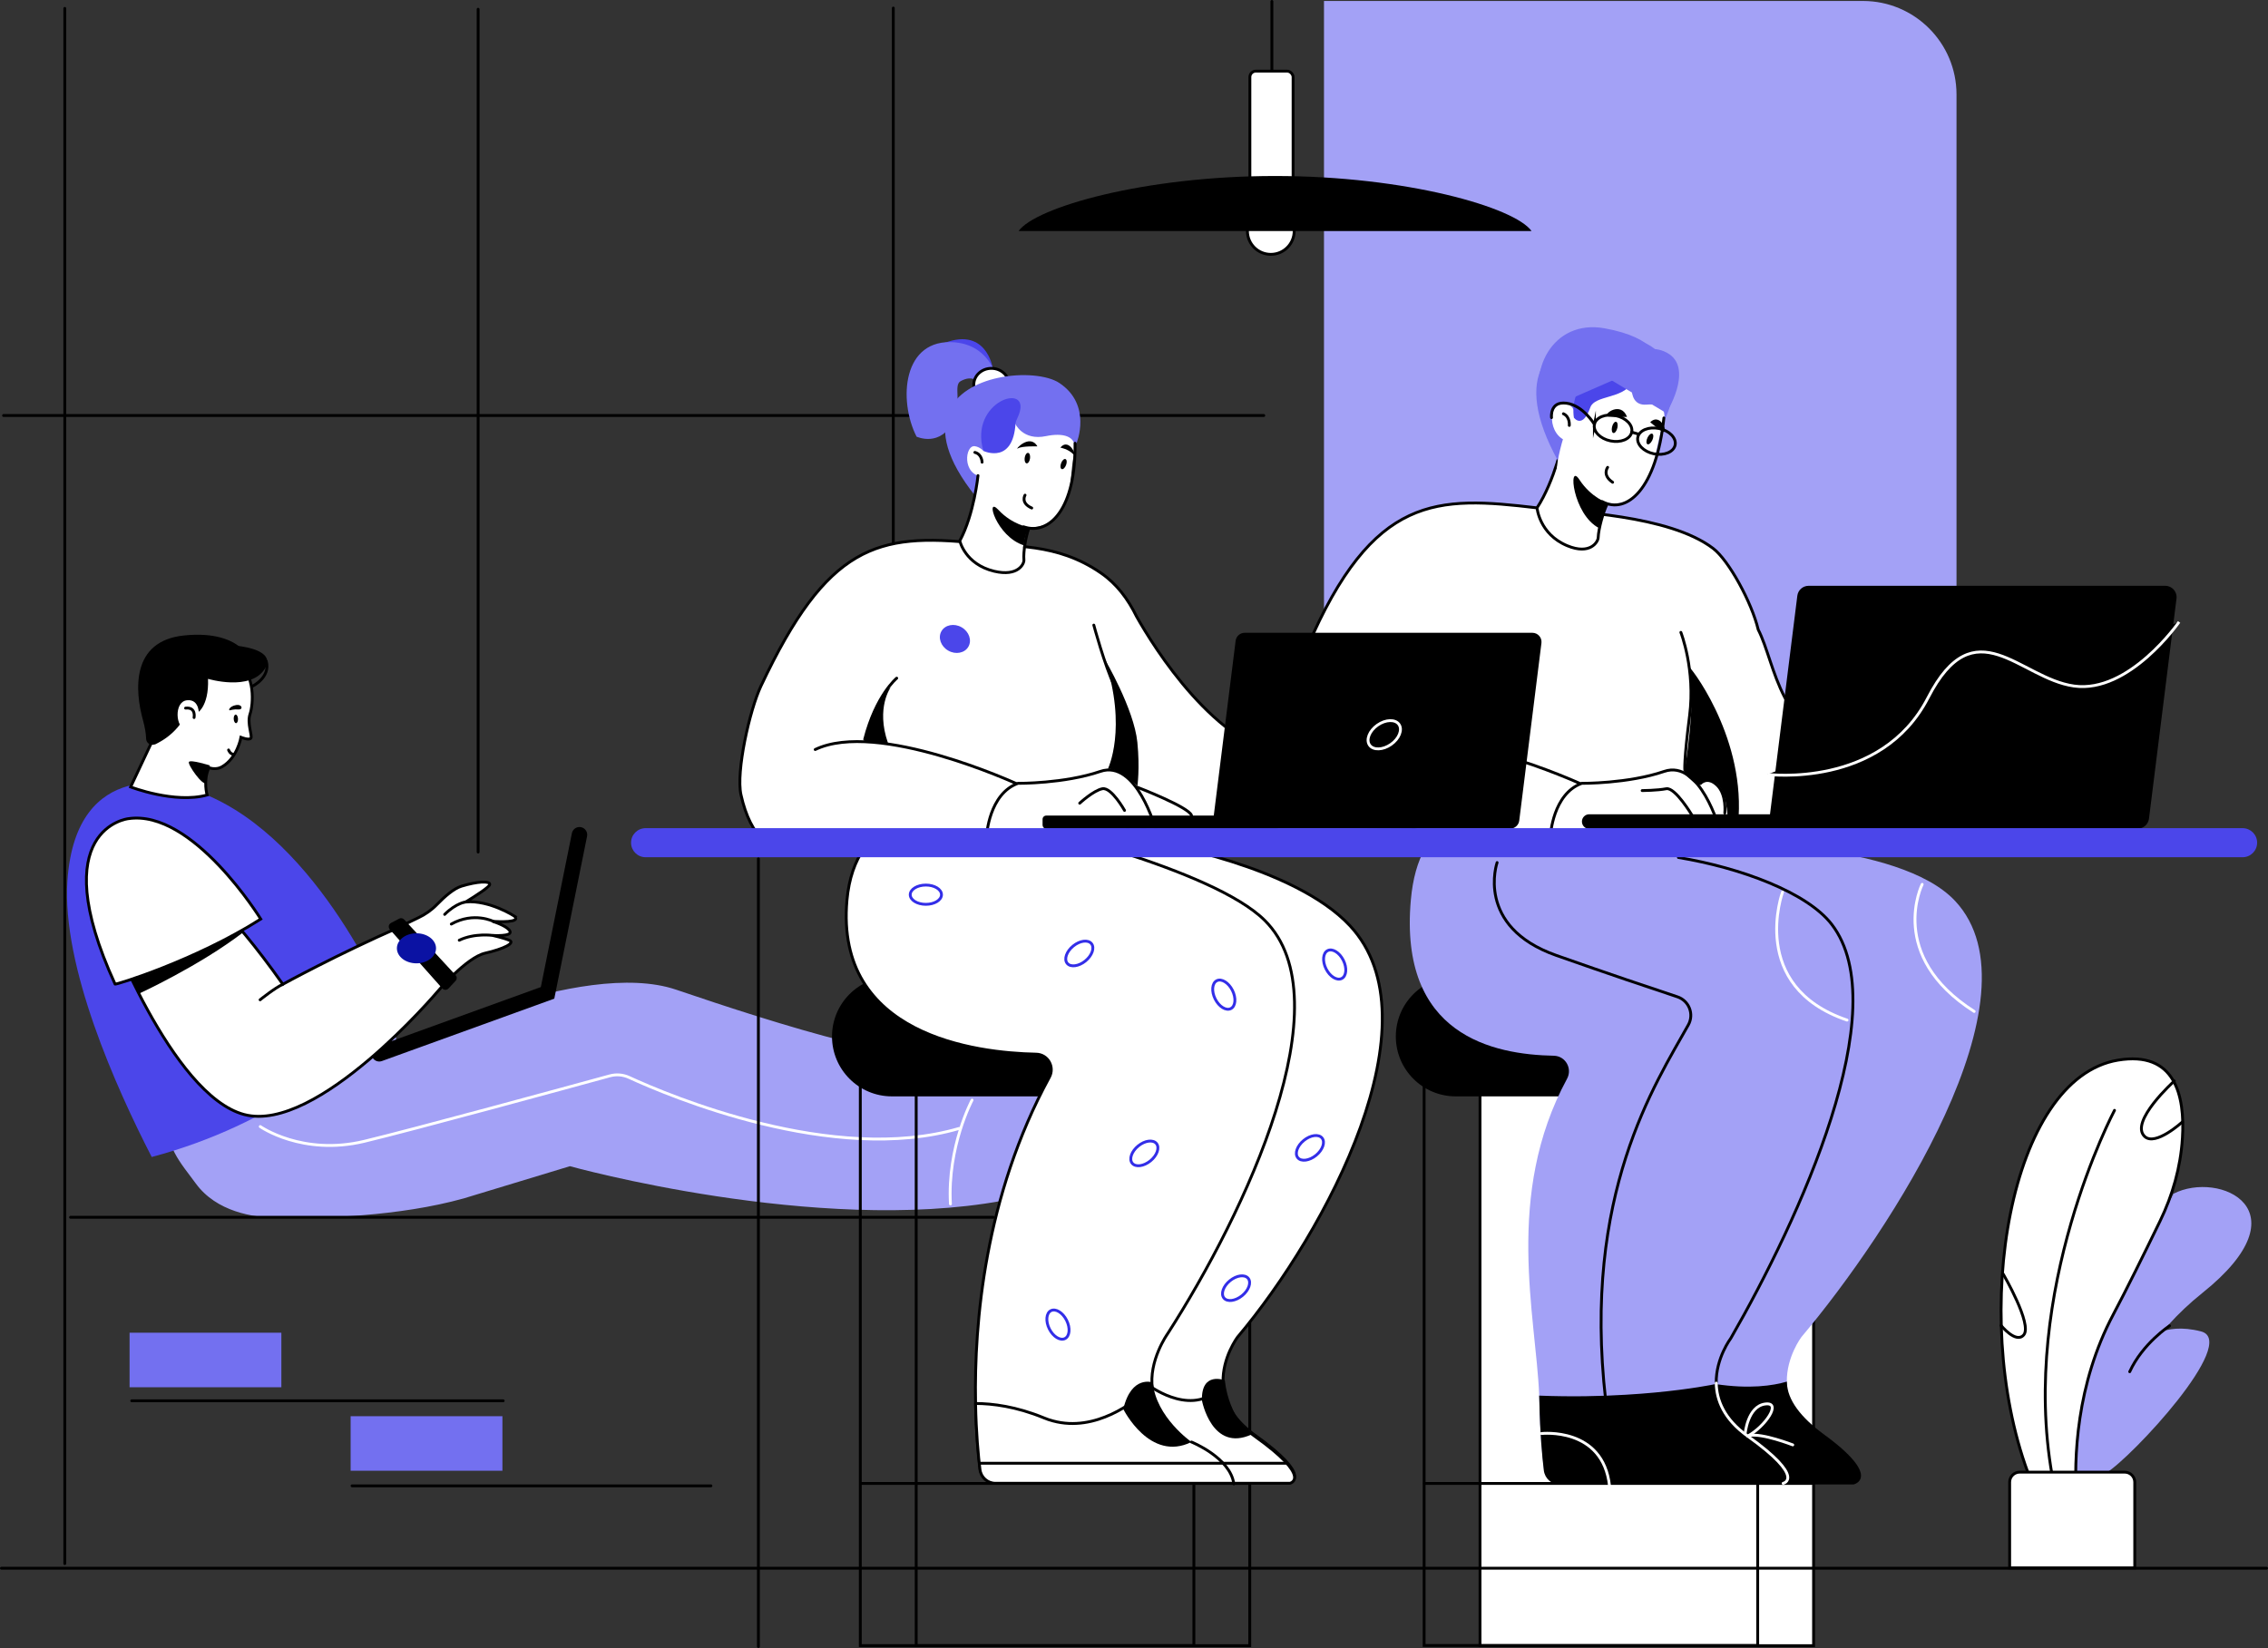 <?xml version="1.0" encoding="UTF-8"?>
<svg id="Capa_1" data-name="Capa 1" xmlns="http://www.w3.org/2000/svg" viewBox="0 0 1592.41 1157.35">
  <rect x="0" y="0" width="1592.41" height="1157.35" fill="#333333" stroke="none"/>
  <defs>
    <style>
      .cls-1 {
        fill: #0b12a3;
      }

      .cls-1, .cls-2, .cls-3, .cls-4, .cls-5, .cls-6 {
        stroke-width: 0px;
      }

      .cls-2 {
        fill: #7370f0;
      }

      .cls-7, .cls-8, .cls-9, .cls-10, .cls-11 {
        stroke-miterlimit: 10;
        stroke-width: 2px;
      }

      .cls-7, .cls-9, .cls-10 {
        fill: none;
      }

      .cls-7, .cls-9, .cls-10, .cls-11 {
        stroke-linecap: round;
      }

      .cls-7, .cls-11 {
        stroke: #000;
      }

      .cls-3 {
        fill: #a3a1f6;
      }

      .cls-4, .cls-8 {
        fill: #000;
      }

      .cls-8, .cls-10 {
        stroke: #fff;
      }

      .cls-9 {
        stroke: #332ee8;
      }

      .cls-5, .cls-11 {
        fill: #fff;
      }

      .cls-6 {
        fill: #4b46ea;
      }
    </style>
  </defs>
  <g>
    <g>
      <path class="cls-3" d="M761.18,718.12l-57.2,125.11c-130.58,23.97-303.83-24.23-303.83-24.23l-74.62,22.64c-45.33,12.65-99.56,14.11-130.62,13.68-17.26-.24-42.96-4.36-57.44-24.18-5.09-6.96-11.06-14.15-14.83-21.48-22.08-42.91-43.2-115.73-39.57-169.2,5.32-78.65,70.63-58.62,70.63-58.62,75.58,18.29,117.32,126.47,123.89,144.76.6,1.69.94,8.92.94,8.92,0,0,129.64-63.11,196.24-40.47,66.64,22.64,182.46,60.44,210.51,44,68.02-39.86,75.89-20.95,75.89-20.95Z"/>
      <g>
        <path class="cls-10" d="M182.74,791.18s29.6,20.77,73.04,10.34c35.35-8.49,143.59-38.07,172.38-45.96,4.51-1.23,9.28-.85,13.53,1.11,28.17,12.97,143.28,61.71,231.77,35.81"/>
        <path class="cls-10" d="M682.52,772.56s-17.48,32.68-15.2,72.97"/>
      </g>
      <path class="cls-6" d="M274.18,711.97c-24.31,28.68-81.81,77.84-167.66,100.56-24.9-48.4-63.26-133.75-59.17-194.06,6-88.71,79.67-66.13,79.67-66.13,85.26,20.63,139.75,138.99,147.16,159.62Z"/>
      <path class="cls-4" d="M266.29,745.49c-2.22,0-4.31-1.37-5.11-3.59-1.02-2.82.44-5.94,3.26-6.96l115.29-41.74,21.81-108.04c.59-2.94,3.46-4.86,6.4-4.25,2.94.59,4.85,3.46,4.25,6.4l-23.01,114.03-121.04,43.82c-.61.22-1.24.33-1.85.33Z"/>
      <g>
        <path class="cls-11" d="M166.81,465.04c-12.61-8.88-36.78-5.99-48.76,10.07-7.39,9.91-11.79,26.77-7.98,38.56l-18.34,38.99s30.96,11.96,53.68,5.66c0,0-2.92-9.89,1.22-19.1,3.2.87,6.39.89,9.18-.69,10.85-6.14,13.39-20.73,13.39-20.73,0,0,5.71,2.33,6.93.63,1.23-1.71-2.83-10.37-.55-17.05,2.28-6.69,3.84-27.47-8.77-36.34Z"/>
        <path class="cls-4" d="M110.54,521.16c-2.43,3.5-7.8,1.85-7.95-2.4-.12-3.46-.75-7.74-2.21-13-5.75-20.78-8.44-55.61,28.79-59.48,42.55-4.43,51.86,20.78,46.13,29.22-1.24,1.82-3.68,2.36-5.62,1.31-5.96-3.22-22.52-10.67-41.05-5.96-1.7.43-2.93,1.92-3.13,3.67-.93,8.07-4.41,31.43-14.97,46.65Z"/>
        <path class="cls-4" d="M108.65,522.79s15.78-6.08,22.64-22.69l6.66,1.03s8.87-4.31,8.11-24.38c0,0,29.66,8.94,39.85-7.01,10.2-15.95-27.13-18.71-46.55-16.05-19.42,2.65-36.6,52.48-30.71,69.1Z"/>
        <path class="cls-5" d="M139.66,502.76s.99-11.99-8.4-10.97c-9.39,1.02-7.88,20-.74,20.17,7.13.17,9.14-9.2,9.14-9.2Z"/>
        <path class="cls-11" d="M136.26,503.92s1.55-7.46-5.97-6.61"/>
        <path class="cls-4" d="M164.09,504.93c.09,1.66.83,2.97,1.66,2.93.83-.04,1.43-1.42,1.35-3.09-.09-1.66-.83-2.97-1.66-2.93s-1.43,1.42-1.35,3.09Z"/>
        <path class="cls-4" d="M161.51,498.84s2.58-.87,5.95-.62c3.37.25,2.74-3.81-1.73-3.06-4.47.76-5.78,3.87-4.22,3.68Z"/>
        <path class="cls-4" d="M147.49,537.59s-13.9-4.38-14.86-2.47c-.96,1.91,9.79,17.16,12.08,14.71.22-.24-.39-8.5,2.78-12.23Z"/>
        <path class="cls-11" d="M160.49,526.7s.93,2.87,3.66,3.12"/>
      </g>
      <g>
        <path class="cls-11" d="M361.3,643.46s-17.49-11.38-34.21-10.07c7.12-4.45,16.7-10.51,16.77-12.31.1-2.49-8.43-2.19-19.82,1.26-5.35,1.62-11.92,7.37-17.38,13.01-3.71,3.83-8.11,6.88-12.88,9.14-6.33,3-12.02,5.77-12.82,6.41-43.51,18.99-82.38,40.33-82.38,40.33-38.48-54.73-63.25-72.47-63.25-72.47l-61.02,27.36s45.9,123.09,97.19,136.61c51.29,13.52,135.83-86.51,135.83-86.51,0,0,20.21-23.87,33.33-26.84,13.13-2.98,21.3-7.19,16.98-9.01-4.32-1.82-11.71-3.43-11.71-3.43,0,0,13.71.9,12.19-2.84-1.32-3.25-9.65-6.2-11.77-6.9-.07-.02-.05-.13.02-.12,3.16.2,19.71,1.05,14.91-3.61Z"/>
        <path class="cls-11" d="M90.07,574.95s-59.44,6.55-9.28,116.15c-.39.93,56.44-16.54,102.29-45.66,0,0-47.66-77.35-93.01-70.49Z"/>
        <path class="cls-11" d="M182.62,702.14s10.47-8.44,15.98-10.9"/>
        <path class="cls-11" d="M346.4,647.07s-13.72-6.94-29.52,1.88"/>
        <path class="cls-11" d="M345.95,656.94s-12.75-1.83-23.5,3.37"/>
        <path class="cls-11" d="M327.09,633.39s-6.68.67-14.88,8.77"/>
        <path class="cls-4" d="M97.31,697.95s42.49-19.44,73.46-43.21l-.92-.39s-61.95,30.72-77.32,33.47l4.79,10.13Z"/>
      </g>
      <path class="cls-4" d="M273.7,652.72l36.84,41.44c1.14,1.29,3.15,1.31,4.33.05l5.02-5.38c1.05-1.12,1.05-2.86,0-3.98l-36.13-39.09c-.9-.97-2.34-1.22-3.52-.6l-5.73,3.03c-1.68.89-2.08,3.11-.82,4.53Z"/>
      <path class="cls-1" d="M278.67,665.98c0,5.83,6.15,10.55,13.74,10.55s13.74-4.73,13.74-10.55-6.15-10.55-13.74-10.55-13.74,4.73-13.74,10.55Z"/>
    </g>
    <path class="cls-7" d="M177.39,481.82s12.63-6.1,9.58-17.42"/>
  </g>
  <path class="cls-3" d="M929.61.68h378.41c36.26,0,65.69,29.44,65.69,65.69v447.9h-444.11V.68h0Z"/>
  <g>
    <rect class="cls-11" x="1039.15" y="735.08" width="234.2" height="420.64"/>
    <rect class="cls-7" x="999.91" y="733.58" width="234.2" height="422.01"/>
    <path class="cls-4" d="M1297.22,769.96h-275.12c-23.23,0-42.06-18.83-42.06-42.06h0c0-23.23,18.83-42.06,42.06-42.06h275.12c23.23,0,42.06,18.83,42.06,42.06h0c0,23.23-18.83,42.06-42.06,42.06Z"/>
    <path class="cls-3" d="M1301.56,1040.87h-162.29s-.12-24.98,2.14-61.56c4.27-68.45,16.96-177.48,54.71-239.36,0,0-162.29,13.05-151.61-107.77,2.58-29.13,13.34-46.53,28.24-56.2,46.98-30.5,134.77,15.87,134.77,15.87,0,0,125.78-1.33,165.23,40.89,62.17,66.6-45.12,231.63-107.94,306.24,0,0-10.48,13.86-10.23,31.31.04.24.04.52.04.77.36,11.68,5.6,24.86,22.04,36.62,41.5,29.61,24.9,33.2,24.9,33.2Z"/>
    <path class="cls-3" d="M1247.62,1040.87h-152.82c-5.52,0-10.15-4.15-10.84-9.63-1.17-9.51-2.7-25.62-3.1-46.41-.04-1.61-.08-3.26-.16-4.92-2.26-55.76-24.62-140.81,19.54-222.28,3.91-7.21-1.05-16.04-9.27-16.2-42.38-.85-108.82-14.14-100.4-109.27,5.4-61.08,44.68-66.16,82.19-56.2,30.94,8.1,60.68,26.47,69.3,32.03,1.65,1.09,3.55,1.65,5.48,1.73,15.55.64,55.64,6.69,92.55,42.51,41.46,40.29,1.17,213.25-61.6,287.87,0,0,17.77,14.1,22.08,32.63.24.97.4,1.93.56,2.94,1.49,10.43,7.33,21.76,21.64,31.99,41.46,29.61,24.86,33.2,24.86,33.2Z"/>
    <path class="cls-11" d="M1389.17,581.14s-25.37-45.77-87.56-55.64c-52.32-8.31-54.78-59.32-67.13-83.32-4.53-19.03-20.66-48.71-31.71-57.08-31.18-23.63-98.59-25.48-123.64-28.44-70.1-8.29-114.94-9.94-161.43,98.26-7.95,18.51-5.17,81.5-1.57,99.25,13.94,68.81,60.52,36.14,60.52,36.14,0,0,45.54,5.91,115.05,7.23,67.78,1.28,112.64,7.19,165-13.49,0,0-68.25,25.7-75.03,0l207.52-2.89Z"/>
    <path class="cls-11" d="M1152.74,571.81s20.55-8.22,19.34,7.01"/>
    <path class="cls-10" d="M1153.03,465.78s11.74,19.65,6.37,41.13c-5.37,21.48-18.23,59.67-14.17,82.03"/>
    <path class="cls-11" d="M1109.69,550.41s-97.76-45.01-141.45-24.03"/>
    <path class="cls-11" d="M1025.47,476.27s-14.48,11.88-22.47,42.92"/>
    <path class="cls-11" d="M1088.6,586.83s1.63-29.37,22.03-36.71c0,0,32.46.29,57.81-8.37,25.36-8.66,38.96,40.82,38.96,40.82,0,0-4.58,5-15.46-5.86-2.14-2.13-5.74-.05-5.03,2.88l1.32,5.45"/>
    <path class="cls-11" d="M1153,555.22s10.63-.09,16.91-1.3,18.14,18.71,18.14,18.71"/>
    <path class="cls-7" d="M1178.42,602.19c43.84,7.29,90.41,24.54,107.66,46.96,45.36,58.96-22.81,207.22-70.84,290.69,0,0-10.56,13.94-10.24,31.48"/>
    <line class="cls-7" x1="1272.18" y1="1041.78" x2="1000.17" y2="1041.78"/>
    <path class="cls-11" d="M1128.17,354.44c-2.46,5.1-5.83,16.7-6.06,23.18-.1,2.82-5.5,12.41-21.77,5.61-19.63-8.21-21.15-26.6-21.15-26.6,12.38-18.87,18.58-48.03,18.58-48.03"/>
    <path class="cls-7" d="M1051.15,605.76s-15.74,44.98,41.61,65.22c36.36,12.83,67.23,23.19,84.95,29.06,8.2,2.71,11.9,12.19,7.7,19.73-22.83,40.98-74.67,118.71-58.01,263.79"/>
    <path class="cls-4" d="M1301.56,1042.48h-206.77c-5.52,0-10.15-4.24-10.84-9.85-1.17-9.73-2.7-26.21-3.1-47.47-.04-1.65-.08-3.34-.16-5.03,22.68.87,43.23.45,60.72-.62,29.77-1.73,50.85-5.19,59.15-6.72,2.58-.49,3.91-.78,3.91-.78,23.97,3.63,40.33,1.15,50.12-1.73.04.25.04.54.04.78.36,11.95,9.55,24.26,25.99,36.3,41.5,30.29,20.94,35.12,20.94,35.12Z"/>
    <path class="cls-10" d="M1205,971.33c.22,11.83,5.39,25.3,22.09,37.23,41.46,29.62,24.88,33.17,24.88,33.17"/>
    <path class="cls-10" d="M1251.56,626.48s-24.34,66.26,45.3,89.92"/>
    <path class="cls-10" d="M1349.59,621.07s-25.02,50.03,36.51,89.25"/>
    <path class="cls-2" d="M1169.4,293.47s14.4-27.6-6.69-47.61c-7.47-7.09-24.99-11.5-42.11-9.93-31.2,2.86-61.09,25.59-26.4,88.25l75.2-30.71Z"/>
    <path class="cls-5" d="M1156.12,284.16c11.06-.96,15.09,3.34,10.8,16.53-2.77,8.51-2.79,10.88-5.81,24.36-6.47,28.83-30.15,37.7-48.71,17.9-5.35-5.7-15.41,7.91-17.79,2.73-6.03-13.09,3.4-44.93,14.41-66.2,11.28-21.78,38.47-21.52,38.47-21.52,0,0-8.2,27.65,8.63,26.19Z"/>
    <path class="cls-4" d="M1160.06,309.24c-.97,2.01-2.5,3.22-3.41,2.69-.91-.53-.86-2.59.11-4.6.97-2.01,2.5-3.22,3.41-2.69.91.53.86,2.59-.11,4.6Z"/>
    <path class="cls-4" d="M1135.6,300.45c-.49,2.18-1.73,3.82-2.77,3.66-1.04-.16-1.48-2.07-.99-4.25.49-2.18,1.73-3.82,2.77-3.66,1.04.16,1.48,2.07.99,4.25Z"/>
    <path class="cls-4" d="M1128.55,353.15s-11.37-3.64-19.64-16.32c-8.26-12.68-4.67,24.56,13.83,34.05,0,0,1.08-9.74,5.8-17.73Z"/>
    <path class="cls-4" d="M1158.65,296.51s4.07,3.59,8.46,6.44c4.95,3.21-.66-13.95-8.46-6.44Z"/>
    <path class="cls-4" d="M1142.37,292.78s-12.74.18-13.76-.4c-3-1.7,9.55-10.77,13.76.4Z"/>
    <path class="cls-5" d="M1107.62,298.53s-.6-13.59-7.64-14.9c-14.24-2.65-13.59,22.98,1.17,26.35,14.76,3.38,6.47-11.46,6.47-11.46Z"/>
    <path class="cls-7" d="M1101.83,298.77s.65-6.14-4.14-8.2"/>
    <path class="cls-6" d="M1105.05,293.28s6.03,8.45,11.58-7.24c2.99-8.44,22.7-6,28.86-16.85,21.87-38.51-46.2-15.48-40.44,24.09Z"/>
    <path class="cls-7" d="M1168.25,293.52c-5.18,49.64-26,68.16-43.39,58.7"/>
    <path class="cls-7" d="M1128.75,328.21s-4.06,5.46,3.5,10.47"/>
    <path class="cls-2" d="M1120.87,260.72s32.32-25.14,51.33-11.88c16.43,11.46-2.25,41.24-2.25,41.24"/>
    <path class="cls-2" d="M1164.28,253.12s-.44-15.83-37.63-22.55c-37.19-6.72-54.69,31.67-42.44,57.58"/>
    <g>
      <path class="cls-7" d="M1119.47,298.03c-1.02,4.9,4.02,10.1,11.25,11.6,7.23,1.51,13.93-1.24,14.95-6.14,1.02-4.9-4.02-10.1-11.25-11.6-7.23-1.51-13.93,1.24-14.95,6.15Z"/>
      <path class="cls-7" d="M1149.94,307.09c-1.02,4.9,4.02,10.1,11.25,11.6s13.93-1.24,14.95-6.15-4.02-10.1-11.25-11.6-13.93,1.24-14.95,6.14Z"/>
      <path class="cls-7" d="M1089.36,293.28s-1.45-11.58,10.38-10.13c11.82,1.45,19.73,14.88,19.73,14.88"/>
      <line class="cls-7" x1="1145.67" y1="303.49" x2="1150.54" y2="304.89"/>
    </g>
    <path class="cls-7" d="M1180.17,444.1s10.28,26.06,6.13,58.48c-4.16,32.42-3.34,38.43-3.34,38.43"/>
    <path class="cls-7" d="M1193.89,550.25s4.74-5.47,11.66,1.09c6.92,6.56,5.47,19.68,5.47,19.68"/>
    <path class="cls-10" d="M1082.27,1006.75s43.31-4.9,47.83,36.9"/>
    <path class="cls-10" d="M1227.09,1008.55c12.09-6.51,24.47-24.24,12.17-22.53-12.3,1.71-13.97,20.93-13.97,20.93"/>
    <path class="cls-10" d="M1258.73,1014.72s-21.6-8.44-30.48-6.55"/>
    <path class="cls-4" d="M1185.94,468.45c-.47-2,38.23,46.22,34.8,104.98l-7.71,1.73s-.29-21.81-9.31-25.88c-9.01-4.07-11.05,3.2-11.05,3.2l-10.18-9.01s8.92-51.45,3.44-75.02Z"/>
    <g>
      <g>
        <path class="cls-4" d="M1250.51,581.93h250.43c4.01,0,7.4-2.99,7.9-6.97l19.33-154.62c.59-4.75-3.11-8.94-7.9-8.94h-250.43c-4.01,0-7.4,2.99-7.9,6.97l-19.33,154.62c-.59,4.75,3.11,8.94,7.9,8.94Z"/>
        <path class="cls-4" d="M1288.57,571.85h-172.75c-2.83,0-5.12,2.29-5.12,5.12h0c0,2.83,2.29,5.12,5.12,5.12h172.75c2.83,0,5.12-2.29,5.12-5.12h0c0-2.83-2.29-5.12-5.12-5.12Z"/>
      </g>
      <path class="cls-8" d="M1240.94,543.82s79.82,10.27,112.77-53.79c32.95-64.06,64.26-13.58,102.5-8.24,38.82,5.42,73.76-45,73.76-45"/>
    </g>
  </g>
  <g>
    <path class="cls-11" d="M875.84,162.21c0,9.07,7.35,16.42,16.42,16.42s16.42-7.35,16.42-16.42-7.35-16.42-16.42-16.42-16.42,7.35-16.42,16.42Z"/>
    <line class="cls-11" x1="893.02" y1="146.02" x2="893.02" y2="1"/>
    <rect class="cls-11" x="877.57" y="49.96" width="30.34" height="84.63" rx="4.17" ry="4.17"/>
    <path class="cls-4" d="M1075.35,162.27h-360.19c11.81-16.65,87.92-38.67,180.07-38.67s168.31,22.01,180.12,38.67Z"/>
  </g>
  <g>
    <rect class="cls-2" x="90.98" y="935.95" width="106.57" height="38.3"/>
    <rect class="cls-2" x="246.19" y="994.58" width="106.57" height="38.3"/>
    <line class="cls-11" x1="92.48" y1="983.76" x2="353.29" y2="983.76"/>
    <line class="cls-11" x1="247.19" y1="1043.48" x2="499.16" y2="1043.48"/>
  </g>
  <g>
    <g>
      <path class="cls-3" d="M1506.28,942.05s11.72-14.07,39.08-7.03c27.35,7.03-49.23,89.09-66.43,99.25-17.19,10.16,4.69-65.65,27.35-92.22Z"/>
      <g>
        <path class="cls-3" d="M1546.39,907.97c-72.98,58.38-68.13,133.29-68.13,133.29-7.79,6.69-14.51,11-20.25,13.5-2.05-30.73-.24-82.54,25.78-131.64,11.76-22.18,28.78-57.04,42.19-84.99-2.57,10.39.04.22.04.22,32.11-16.53,93.35,11.24,20.37,69.62Z"/>
        <path class="cls-11" d="M1532.3,799.63c-1.29,20.15-6.89,39.78-15.7,57.95-11.34,23.37-23.66,48.29-32.81,65.54-26.03,49.09-27.83,100.9-25.78,131.64-4.74,2.08-8.8,2.93-12.34,2.93-8.37,0-13.66-4.86-16.92-10.17-4-6.48-5.01-13.66-5.01-13.66-40.91-111.51-12.59-276.69,63.3-289.33,39.84-6.64,47.24,24.25,45.27,55.1Z"/>
        <path class="cls-7" d="M1526.63,759.16s-31.74,28.62-20.82,38.97c7.53,7.14,26.52-10.25,26.52-10.25"/>
        <path class="cls-7" d="M1404.99,930.85s10.5,13.07,15.93,6.63c6.2-7.36-14.41-42.71-14.41-42.71"/>
        <path class="cls-7" d="M1484.64,779.77s-66.93,126.14-43.76,256.56"/>
        <path class="cls-11" d="M1418.04,1033.86h73.78c3.88,0,7.03,3.15,7.03,7.03v60.25h-87.83v-60.25c0-3.88,3.15-7.03,7.03-7.03Z"/>
      </g>
    </g>
    <path class="cls-7" d="M1523.3,931.09s-18.9,12.36-27.99,32.25"/>
  </g>
  <g>
    <g>
      <line class="cls-11" x1="1591.41" y1="1101.33" x2="1" y2="1101.33"/>
      <g>
        <line class="cls-11" x1="2.5" y1="291.8" x2="887.32" y2="291.8"/>
        <line class="cls-11" x1="45.49" y1="1098.07" x2="45.49" y2="5.9"/>
        <line class="cls-11" x1="335.7" y1="598.38" x2="335.7" y2="6.49"/>
        <line class="cls-11" x1="627.2" y1="381.22" x2="627.2" y2="5.66"/>
      </g>
    </g>
    <line class="cls-11" x1="697.51" y1="854.88" x2="49.53" y2="854.88"/>
  </g>
  <g>
    <path class="cls-6" d="M697.03,258.59s-4.5-31.02-36.86-16.51"/>
    <path class="cls-2" d="M701.87,273.82s-2.55-30.96-31.53-33.41c-36.59-3.1-39.82,40.61-26.81,66.24,0,0,16.98,7.96,26.13-11.42,5.87-12.42-.51-24.73,4.89-27.6,17.12-9.11,17.07,18.02,17.07,18.02l10.25-11.83Z"/>
    <path class="cls-11" d="M683.71,270.16c0-6.34,5.54-11.47,12.38-11.47s12.38,5.14,12.38,11.47-5.54,11.47-12.38,11.47-12.38-5.14-12.38-11.47Z"/>
    <rect class="cls-7" x="643.28" y="735.08" width="234.2" height="420.64"/>
    <rect class="cls-7" x="604.04" y="733.58" width="234.2" height="422.12"/>
    <path class="cls-4" d="M901.35,769.96h-275.12c-23.23,0-42.06-18.83-42.06-42.06h0c0-23.23,18.83-42.06,42.06-42.06h275.12c23.23,0,42.06,18.83,42.06,42.06h0c0,23.23-18.83,42.06-42.06,42.06Z"/>
    <path class="cls-11" d="M905.68,1040.87h-162.29s-2.94-16.6-4.11-43.79c-2.42-57.45,3.06-162.21,60.96-257.13,0,0-162.29,13.05-151.61-107.77,2.58-29.13,13.34-46.53,28.24-56.2,46.98-30.5,134.77,15.87,134.77,15.87,0,0,96.7,15.99,136.14,58.22,62.17,66.6-16.04,214.3-78.85,288.92,0,0-10.8,14.26-10.19,32.07.36,11.68,5.6,24.86,22.04,36.62,41.5,29.61,24.9,33.2,24.9,33.2Z"/>
    <path class="cls-11" d="M857.36,1040.35l-158.45.52c-5.52,0-10.15-4.15-10.84-9.63-1.17-9.51-2.7-25.62-3.1-46.41-1.01-55.6,6.33-144.44,51.81-228.32,3.91-7.21-1.05-16.04-9.27-16.2-42.38-.85-141.26-13.01-132.84-108.14,5.4-61.08,59.5-70.28,97.01-60.33,30.94,8.1,159.9,38.27,196.35,74.55,56.5,56.22-13.6,205.25-68.21,290.26,0,0-13.6,18.96-10.66,38.9,1.49,10.43,3.39,21.89,17.69,32.12,41.46,29.61,30.49,32.68,30.49,32.68Z"/>
    <path class="cls-11" d="M993.3,582.74s-25.37-41.74-87.56-50.74c-52.32-7.57-95.37-77.1-107.72-98.99-6.07-12.41-13.97-22.96-25.03-30.59-31.18-21.55-62.17-18.22-87.22-20.92-70.1-7.56-104.99,1.64-151.48,100.29-7.95,16.88-17.64,60.15-14.04,76.33,13.94,62.74,60.52,32.96,60.52,32.96,0,0,45.54,5.39,115.05,6.59,67.78,1.17,112.64,6.56,165-12.3,0,0-68.25,23.43-75.03,0l207.52-2.63Z"/>
    <path class="cls-2" d="M755.93,311.1s11.04-26.81-12.22-42.19c-8.24-5.45-26.13-7.18-42.92-3.56-30.61,6.6-57.57,31.01-15.82,83.2l70.97-37.45Z"/>
    <path class="cls-11" d="M756.87,571.81s20.55-8.22,19.34,7.01"/>
    <path class="cls-10" d="M757.16,465.78s11.74,19.65,6.37,41.13c-5.37,21.48-18.23,59.67-14.17,82.03"/>
    <path class="cls-11" d="M713.82,550.41s-97.76-45.01-141.45-24.03"/>
    <path class="cls-11" d="M629.6,476.27s-14.48,11.88-22.47,42.92"/>
    <path class="cls-5" d="M734.48,306.27c10.85-2.29,22.55-.81,19.84,11.67-1.74,8.05-1.49,10.2-2.9,22.78-3.03,26.9-25.47,37.97-46.2,22.46-21.08-15.77-22.56-28.14-10.81-56.95,8.63-21.15,18.26-8.92,18.26-8.92,0,0,5.29,12.44,21.8,8.96Z"/>
    <path class="cls-4" d="M748.52,326.57c-.73,1.95-2.1,3.23-3.06,2.87-.96-.36-1.16-2.23-.43-4.17.73-1.95,2.1-3.23,3.06-2.87.96.36,1.16,2.23.43,4.17Z"/>
    <path class="cls-4" d="M723.23,321.76c-.23,2.04-1.27,3.68-2.32,3.66-1.05-.01-1.71-1.68-1.48-3.72.23-2.04,1.27-3.68,2.32-3.66,1.05.01,1.71,1.68,1.48,3.72Z"/>
    <path class="cls-5" d="M722.43,370.33s-6.55,10.92-3.12,23.58c0,0-1.42,21.47-14.79,39.37-3.99,5.34-12.21,4.69-15.49-1.12-6.97-12.35-16.68-33.36-14.69-51.7,0,0,10.4-26.1,12.41-43.41,0,0,33.83,30.24,35.67,33.28Z"/>
    <path class="cls-4" d="M722.43,370.33s-11.71-1.82-21.39-12.22c-9.68-10.4-1.62,18.68,17.85,24.88,0,0-.2-4.82,3.54-12.65Z"/>
    <path class="cls-4" d="M744.45,314.32s5.87,1.08,9.14,4.73c3.27,3.65-2.29-12.53-9.14-4.73Z"/>
    <path class="cls-4" d="M728.38,313.49s-10.82-.38-13.7,1.41c-2.88,1.8,8.21-10.97,13.7-1.41Z"/>
    <path class="cls-5" d="M695.26,323.63s-3.73-9.13-10.74-10.26c-7.01-1.13-9.37,20.3,5.67,21.45,15.04,1.15,5.07-11.19,5.07-11.19Z"/>
    <path class="cls-7" d="M689.54,324.59s-.08-5.64-5.07-6.88"/>
    <path class="cls-6" d="M690.47,316.67s16.36-2.67,24.96-25.7c8.6-23.03-35.31-9.33-24.96,25.7Z"/>
    <path class="cls-7" d="M722.2,371.54c-1.84,4.93-3.82,15.86-3.29,21.74.23,2.56-3.99,11.93-20.93,7.88-20.43-4.89-24.09-21.33-24.09-21.33,10.06-18.65,12.78-45.83,12.78-45.83"/>
    <path class="cls-7" d="M754.8,311.29c.69,45.55-17.78,64.98-36.13,58.67"/>
    <path class="cls-7" d="M719.7,347.75s-3.38,5.46,4.7,9.02"/>
    <path class="cls-11" d="M692.73,586.83s1.63-29.37,22.03-36.71c0,0,32.46.29,57.81-8.37,25.36-8.66,38.96,40.82,38.96,40.82,0,0-4.58,5-15.46-5.86-2.14-2.13-5.74-.05-5.03,2.88l1.32,5.45"/>
    <path class="cls-11" d="M758.08,564.07s9.67-8.95,15.96-10.16c6.29-1.21,15.52,15.23,15.52,15.23"/>
    <g>
      <path class="cls-4" d="M858.34,581.94h201.98c3.24,0,5.97-2.41,6.37-5.62l15.59-124.71c.48-3.83-2.51-7.21-6.37-7.21h-201.98c-3.24,0-5.97,2.41-6.37,5.62l-15.59,124.71c-.48,3.83,2.51,7.21,6.37,7.21Z"/>
      <path class="cls-8" d="M961.58,523.26c2.63,3.74,9.38,3.52,15.09-.49,5.71-4.01,8.2-10.29,5.58-14.03-2.63-3.74-9.38-3.52-15.09.49-5.71,4.01-8.2,10.29-5.58,14.03Z"/>
      <rect class="cls-4" x="732.01" y="572.77" width="166.64" height="9.32" rx="2.57" ry="2.57"/>
    </g>
    <path class="cls-11" d="M798.34,552.8s36.71,14.06,38.27,19.92"/>
    <path class="cls-11" d="M767.98,439s7.58,28.23,14.48,42.8c11.33,23.92-2.52,56.65-2.52,56.65"/>
    <path class="cls-6" d="M690.47,316.67s22.48,10.79,22.7-23.17"/>
    <ellipse class="cls-6" cx="670.47" cy="448.73" rx="9.44" ry="10.92" transform="translate(-53.38 805) rotate(-60)"/>
    <path class="cls-5" d="M684.97,984.83c11.85.04,28.53,2.1,47.98,10.11,2.14.89,4.23,1.61,6.33,2.14,30.18,8.22,57.41-13.58,65.95-21.39,1.81-1.65,2.78-2.66,2.78-2.66,0,0,31.22,22.88,50.24-1.49.12-.16.28-.32.48-.48.36,11.68,5.6,24.86,22.04,36.62,41.5,29.61,24.9,33.2,24.9,33.2h-206.77c-5.52,0-10.15-4.15-10.84-9.63-1.17-9.51-2.7-25.62-3.1-46.41"/>
    <path class="cls-11" d="M684.97,985.64c11.85.04,28.53,2.1,47.98,10.11,2.14.89,4.23,1.61,6.33,2.14,30.18,8.22,57.41-13.58,65.95-21.39,1.81-1.65,2.78-2.66,2.78-2.66,0,0,31.22,22.88,50.24-1.49.12-.16.28-.32.48-.48.36,11.68,5.6,24.86,22.04,36.62,41.5,29.61,24.9,33.2,24.9,33.2h-206.77c-5.52,0-10.15-4.15-10.84-9.63-1.17-9.51-2.7-25.62-3.1-46.41"/>
    <line class="cls-7" x1="876.31" y1="1041.78" x2="604.3" y2="1041.78"/>
    <path class="cls-4" d="M788.7,989.6s18.58,37.54,47.87,23.09c0,0-25.01-17.4-27.12-41.77,0,0-15.07-5.63-20.75,18.68Z"/>
    <path class="cls-4" d="M843.91,983.54s6.88,36.63,34.81,23.88c0,0-15.66-11.25-18.75-38.02,0,0-16.67-6.71-16.06,14.14Z"/>
    <path class="cls-9" d="M661.04,628.33c0,3.74-4.91,6.77-10.97,6.77s-10.97-3.03-10.97-6.77,4.91-6.77,10.97-6.77,10.97,3.03,10.97,6.77Z"/>
    <path class="cls-9" d="M864.19,708.33c-3.34,1.68-8.26-1.34-10.98-6.75-2.72-5.41-2.22-11.16,1.12-12.84,3.34-1.68,8.26,1.34,10.98,6.75,2.72,5.41,2.22,11.16-1.12,12.84Z"/>
    <path class="cls-9" d="M942.04,687.18c-3.34,1.68-8.26-1.34-10.98-6.75-2.72-5.41-2.22-11.16,1.12-12.84,3.34-1.68,8.26,1.34,10.98,6.75,2.72,5.41,2.22,11.16-1.12,12.84Z"/>
    <path class="cls-9" d="M747.75,940.05c-3.34,1.68-8.26-1.34-10.98-6.75-2.72-5.41-2.22-11.16,1.12-12.84s8.26,1.34,10.98,6.75c2.72,5.41,2.22,11.16-1.12,12.84Z"/>
    <path class="cls-9" d="M766.31,662.7c2.36,2.9.46,8.35-4.24,12.17-4.7,3.82-10.42,4.56-12.78,1.66s-.46-8.35,4.24-12.17c4.7-3.82,10.42-4.56,12.78-1.66Z"/>
    <path class="cls-9" d="M876.37,897.75c2.36,2.9.46,8.35-4.24,12.17-4.7,3.82-10.42,4.56-12.78,1.66s-.46-8.35,4.24-12.17c4.7-3.82,10.42-4.56,12.78-1.66Z"/>
    <path class="cls-9" d="M928.24,799.22c2.36,2.9.46,8.35-4.24,12.17-4.7,3.82-10.42,4.56-12.78,1.66s-.46-8.35,4.24-12.17c4.7-3.82,10.42-4.56,12.78-1.66Z"/>
    <path class="cls-9" d="M811.97,803.1c2.36,2.9.46,8.35-4.24,12.17-4.7,3.82-10.42,4.56-12.78,1.66-2.36-2.9-.46-8.35,4.24-12.17,4.7-3.82,10.42-4.56,12.78-1.66Z"/>
    <line class="cls-11" x1="688.57" y1="1027.6" x2="902.7" y2="1027.6"/>
    <path class="cls-4" d="M775.68,462.95s20.53,34.88,22.88,58.32c1.86,18.6,0,30.87,0,30.87,0,0-12.49-12.95-20.71-12.11,0,0,13.87-28.32-2.17-77.07Z"/>
    <path class="cls-4" d="M625.42,482.67s-10.59,14.23-1.99,39.05l-16.53-.35s3.11-25.56,18.52-38.69Z"/>
    <path class="cls-7" d="M836.56,1012.7s27.23,10.9,29.75,29.41"/>
  </g>
  <g>
    <line class="cls-7" x1="532.49" y1="603.04" x2="532.49" y2="1156.35"/>
    <path class="cls-6" d="M1574.57,602.02H453.28c-5.64,0-10.21-4.57-10.21-10.21h0c0-5.64,4.57-10.21,10.21-10.21h1121.29c5.64,0,10.21,4.57,10.21,10.21h0c0,5.64-4.57,10.21-10.21,10.21Z"/>
  </g>
</svg>